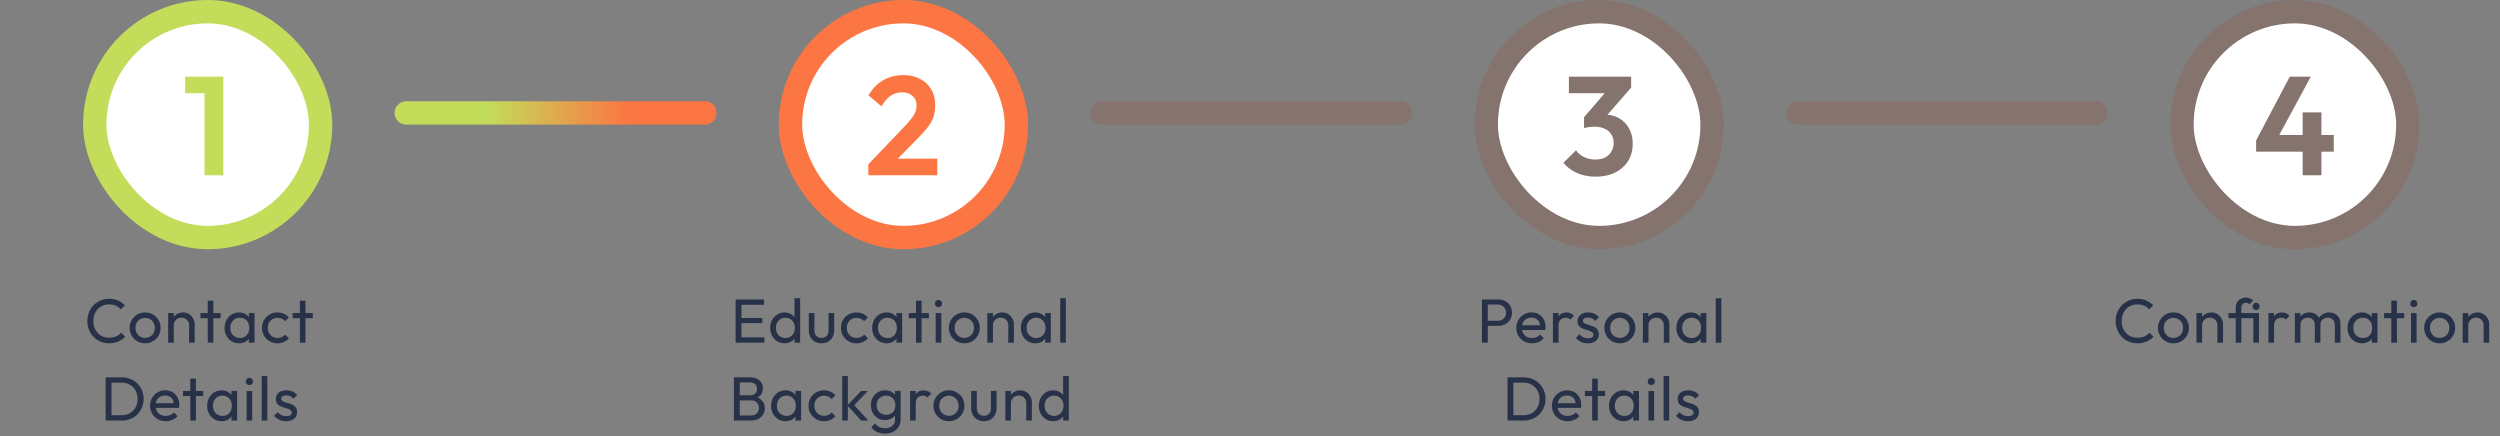 <svg width="321" height="56" fill="none" xmlns="http://www.w3.org/2000/svg"><rect width="100%" height="100%" fill="#808080" stroke="none"/><rect x="12.166" y="1.5" width="29" height="29" rx="14.5" fill="#fff"/><path d="M26.26 22.5V9.846h2.412V22.5H26.26Zm-2.484-10.53V9.846h4.716v2.124h-4.716Z" fill="#C3DC5A"/><rect x="12.166" y="1.5" width="29" height="29" rx="14.5" stroke="#C3DC5A" stroke-width="3"/><path stroke="url(#a)" stroke-width="3" stroke-linecap="round" d="M52.166 14.5H90.5"/><rect x="101.5" y="1.5" width="29" height="29" rx="14.5" fill="#fff"/><path d="m111.493 21.096 4.77-4.986c.336-.36.606-.678.81-.954.216-.288.372-.558.468-.81.096-.264.144-.528.144-.792 0-.528-.174-.942-.522-1.242-.336-.3-.774-.45-1.314-.45a2.6 2.6 0 0 0-1.476.432c-.42.288-.816.744-1.188 1.368l-1.674-1.422c.504-.852 1.128-1.494 1.872-1.926.756-.444 1.62-.666 2.592-.666.828 0 1.548.162 2.16.486a3.481 3.481 0 0 1 1.44 1.35c.336.576.504 1.248.504 2.016 0 .516-.066.984-.198 1.404-.12.42-.33.84-.63 1.26-.288.408-.69.87-1.206 1.386l-3.474 3.546h-3.078Zm0 1.404v-1.404l2.088-.72h6.768V22.5h-8.856Z" fill="#FC7643"/><rect x="101.5" y="1.5" width="29" height="29" rx="14.5" stroke="#FC7643" stroke-width="3"/><path stroke="#85736D" stroke-width="3" stroke-linecap="round" d="M141.5 14.5h38.333"/><rect x="190.833" y="1.5" width="29" height="29" rx="14.5" fill="#fff"/><path d="M204.867 22.68c-.852 0-1.632-.15-2.34-.45a4.807 4.807 0 0 1-1.782-1.332l1.62-1.602c.24.36.582.648 1.026.864.444.216.924.324 1.44.324.48 0 .894-.084 1.242-.252.348-.18.618-.426.81-.738a2.05 2.05 0 0 0 .306-1.116c0-.444-.102-.822-.306-1.134a1.859 1.859 0 0 0-.846-.72c-.372-.168-.816-.252-1.332-.252a4.73 4.73 0 0 0-.702.054c-.24.024-.444.066-.612.126l1.08-1.368c.3-.096.594-.174.882-.234.3-.072.576-.108.828-.108.648 0 1.23.156 1.746.468.528.3.942.732 1.242 1.296.312.552.468 1.206.468 1.962 0 .84-.198 1.578-.594 2.214-.396.624-.954 1.116-1.674 1.476-.708.348-1.542.522-2.502.522Zm-1.476-6.228v-1.404l3.24-3.762 2.808-.036-3.348 3.834-2.7 1.368Zm-1.944-4.482V9.846h7.992v1.404l-1.998.72h-5.994Z" fill="#85736D"/><rect x="190.833" y="1.5" width="29" height="29" rx="14.5" stroke="#85736D" stroke-width="3"/><path stroke="#85736D" stroke-width="3" stroke-linecap="round" d="M230.833 14.5h38.333"/><rect x="280.167" y="1.5" width="29" height="29" rx="14.5" fill="#fff"/><path d="m289.685 18.036 4.32-8.19h2.7l-4.428 8.19h-2.592Zm0 1.44v-1.44l.9-.702h9.072v2.142h-9.972Zm5.976 3.024v-8.064h2.412V22.5h-2.412Z" fill="#85736D"/><rect x="280.167" y="1.5" width="29" height="29" rx="14.5" stroke="#85736D" stroke-width="3"/><path d="M14.013 44.08c-.4 0-.77-.072-1.112-.216a2.828 2.828 0 0 1-.896-.616 2.81 2.81 0 0 1-.584-.912 2.965 2.965 0 0 1-.208-1.112c0-.4.07-.773.208-1.12a2.72 2.72 0 0 1 1.472-1.512c.341-.15.712-.224 1.112-.224.437 0 .821.075 1.152.224.33.15.624.352.88.608l-.52.52a1.848 1.848 0 0 0-.648-.464 2.099 2.099 0 0 0-.864-.168c-.293 0-.563.053-.808.16a1.831 1.831 0 0 0-.64.44 2.065 2.065 0 0 0-.424.68 2.465 2.465 0 0 0-.144.856c0 .31.048.595.144.856.101.261.243.488.424.68.181.192.395.341.64.448.245.101.515.152.808.152.347 0 .648-.056.904-.168.256-.117.472-.275.648-.472l.52.512a2.744 2.744 0 0 1-.904.624c-.341.15-.728.224-1.16.224Zm4.623 0c-.373 0-.71-.088-1.008-.264a1.98 1.98 0 0 1-.712-.712 1.99 1.99 0 0 1-.264-1.016c0-.368.088-.699.264-.992a1.98 1.98 0 0 1 .712-.712 1.948 1.948 0 0 1 1.008-.264c.368 0 .701.088 1 .264.304.17.544.405.72.704.176.299.264.632.264 1 0 .373-.088.712-.264 1.016a1.961 1.961 0 0 1-.72.712 1.933 1.933 0 0 1-1 .264Zm0-.696c.24 0 .453-.056.64-.168.187-.112.333-.264.44-.456.107-.197.16-.421.16-.672 0-.245-.056-.464-.168-.656a1.147 1.147 0 0 0-.44-.448 1.178 1.178 0 0 0-.632-.168 1.22 1.22 0 0 0-1.08.616c-.107.192-.16.41-.16.656 0 .25.053.475.16.672a1.204 1.204 0 0 0 1.08.624Zm5.643.616v-2.216a.98.98 0 0 0-.272-.712.938.938 0 0 0-.704-.28c-.192 0-.362.043-.512.128a.93.93 0 0 0-.352.352c-.085.15-.128.32-.128.512l-.296-.168c0-.288.064-.544.192-.768.128-.224.307-.4.536-.528.23-.133.488-.2.776-.2.288 0 .542.072.76.216.224.144.4.333.528.568.128.23.192.475.192.736V44h-.72Zm-2.688 0v-3.8h.72V44h-.72Zm5.08 0v-5.392h.72V44h-.72Zm-.936-3.144V40.2h2.592v.656h-2.592Zm4.956 3.224a1.79 1.79 0 0 1-.944-.256 1.916 1.916 0 0 1-.672-.712 2.1 2.1 0 0 1-.24-1.008c0-.373.08-.71.24-1.008.166-.299.387-.536.664-.712.283-.176.6-.264.952-.264.288 0 .544.061.768.184a1.435 1.435 0 0 1 .784 1.224v1.144a1.47 1.47 0 0 1-.232.728 1.416 1.416 0 0 1-.544.504 1.649 1.649 0 0 1-.776.176Zm.12-.68c.358 0 .646-.12.864-.36.219-.245.328-.557.328-.936 0-.261-.05-.488-.152-.68a1.047 1.047 0 0 0-.416-.456 1.178 1.178 0 0 0-.632-.168c-.24 0-.453.056-.64.168a1.208 1.208 0 0 0-.432.464 1.4 1.4 0 0 0-.152.664c0 .256.05.483.152.68a1.204 1.204 0 0 0 1.08.624Zm1.144.6v-1.024l.136-.928-.136-.92V40.2h.728V44h-.728Zm3.672.08a1.99 1.99 0 0 1-1.016-.264 1.981 1.981 0 0 1-.711-.712 2.024 2.024 0 0 1-.256-1.008c0-.373.085-.71.256-1.008.175-.299.413-.533.712-.704a1.99 1.99 0 0 1 1.015-.264c.294 0 .566.056.816.168.251.107.467.264.649.472l-.48.48a1.098 1.098 0 0 0-.433-.312 1.325 1.325 0 0 0-.552-.112 1.22 1.22 0 0 0-1.08.616c-.106.192-.16.413-.16.664 0 .25.054.472.16.664.107.192.254.344.44.456.187.112.4.168.64.168.203 0 .387-.035.552-.104.171-.075.318-.181.44-.32l.473.48c-.176.203-.392.36-.648.472-.251.112-.523.168-.817.168Zm2.876-.08v-5.392h.72V44h-.72Zm-.936-3.144V40.2h2.592v.656h-2.592ZM14.06 54v-.688h1.544c.41 0 .77-.088 1.08-.264.31-.181.55-.43.72-.744.176-.315.264-.677.264-1.088 0-.405-.088-.765-.264-1.08a1.894 1.894 0 0 0-.728-.736 2.13 2.13 0 0 0-1.072-.264H14.07v-.688h1.552c.405 0 .779.07 1.12.208.347.139.646.333.896.584a2.773 2.773 0 0 1 .808 1.984 2.81 2.81 0 0 1-.8 1.984c-.25.25-.55.445-.896.584a2.926 2.926 0 0 1-1.112.208h-1.576Zm-.496 0v-5.552h.752V54h-.752Zm7.714.08c-.379 0-.72-.085-1.024-.256a1.961 1.961 0 0 1-.72-.712 1.963 1.963 0 0 1-.264-1.016c0-.373.085-.71.256-1.008.176-.299.41-.533.704-.704a1.933 1.933 0 0 1 1-.264c.352 0 .661.08.928.24.272.16.483.381.632.664.155.283.232.603.232.96a2 2 0 0 1-.04.384h-3.208v-.6h2.824l-.264.232c0-.256-.045-.472-.136-.648a.968.968 0 0 0-.384-.416 1.127 1.127 0 0 0-.6-.152c-.245 0-.461.053-.648.16-.187.107-.33.256-.432.448a1.438 1.438 0 0 0-.152.68c0 .267.053.501.16.704.107.197.259.352.456.464.197.107.424.16.68.16.213 0 .408-.037.584-.112a1.21 1.21 0 0 0 .464-.336l.464.472a1.764 1.764 0 0 1-.672.488 2.11 2.11 0 0 1-.84.168Zm3.156-.08v-5.392h.72V54h-.72Zm-.936-3.144V50.2h2.592v.656h-2.592Zm4.956 3.224c-.347 0-.661-.085-.944-.256a1.917 1.917 0 0 1-.672-.712 2.1 2.1 0 0 1-.24-1.008c0-.373.08-.71.24-1.008a1.94 1.94 0 0 1 .664-.712c.283-.176.6-.264.952-.264.288 0 .544.061.768.184a1.435 1.435 0 0 1 .784 1.224v1.144a1.47 1.47 0 0 1-.232.728 1.416 1.416 0 0 1-.544.504 1.649 1.649 0 0 1-.776.176Zm.12-.68c.357 0 .645-.12.864-.36.219-.245.328-.557.328-.936 0-.261-.05-.488-.152-.68a1.046 1.046 0 0 0-.416-.456 1.178 1.178 0 0 0-.632-.168c-.24 0-.453.056-.64.168a1.21 1.21 0 0 0-.432.464 1.402 1.402 0 0 0-.152.664c0 .256.05.483.152.68.107.192.253.344.44.456.187.112.4.168.64.168Zm1.144.6v-1.024l.136-.928-.136-.92V50.2h.728V54h-.728Zm1.944 0v-3.8h.72V54h-.72Zm.36-4.56a.444.444 0 0 1-.328-.128.472.472 0 0 1-.128-.336c0-.128.043-.235.128-.32a.43.43 0 0 1 .328-.136.43.43 0 0 1 .328.136.434.434 0 0 1 .128.32.472.472 0 0 1-.128.336.444.444 0 0 1-.328.128ZM33.604 54v-5.712h.72V54h-.72Zm3.142.08c-.214 0-.416-.027-.608-.08a2.202 2.202 0 0 1-.52-.24 1.872 1.872 0 0 1-.416-.376l.464-.464c.139.17.299.299.48.384.181.08.384.12.608.12.224 0 .397-.037.52-.112a.373.373 0 0 0 .184-.328.374.374 0 0 0-.152-.32 1.082 1.082 0 0 0-.376-.192 7.929 7.929 0 0 0-.496-.152 3.018 3.018 0 0 1-.488-.2 1.087 1.087 0 0 1-.384-.328c-.096-.139-.144-.323-.144-.552 0-.23.056-.427.168-.592a1.08 1.08 0 0 1 .464-.392c.203-.09.445-.136.728-.136.299 0 .563.053.792.16.234.101.426.256.576.464l-.464.464a1.066 1.066 0 0 0-.4-.32 1.2 1.2 0 0 0-.528-.112c-.208 0-.368.037-.48.112a.333.333 0 0 0-.16.296c0 .128.048.227.144.296a1.3 1.3 0 0 0 .376.176l.496.152c.17.048.333.115.488.2.154.085.28.2.376.344.101.144.152.333.152.568 0 .357-.128.64-.384.848-.25.208-.59.312-1.016.312ZM94.45 44v-5.552h.752V44h-.752Zm.512 0v-.688h3.184V44h-3.184Zm0-2.512v-.656h2.92v.656h-2.92Zm0-2.352v-.688h3.144v.688h-3.144Zm5.777 4.944c-.352 0-.667-.085-.944-.256a1.938 1.938 0 0 1-.664-.712 2.1 2.1 0 0 1-.24-1.008c0-.373.08-.71.24-1.008.165-.299.386-.536.664-.712.277-.176.592-.264.944-.264.282 0 .538.061.768.184.229.117.413.283.552.496.144.208.224.45.24.728v1.144a1.476 1.476 0 0 1-.232.728 1.484 1.484 0 0 1-.552.504c-.23.117-.488.176-.776.176Zm.12-.68c.24 0 .448-.056.624-.168.181-.112.322-.264.424-.456.101-.197.152-.421.152-.672 0-.261-.054-.488-.16-.68a1.172 1.172 0 0 0-.424-.456 1.137 1.137 0 0 0-.624-.168c-.24 0-.451.056-.632.168a1.204 1.204 0 0 0-.432.464 1.4 1.4 0 0 0-.152.664c0 .256.05.483.152.68.106.192.25.344.432.456.186.112.4.168.64.168Zm1.88.6h-.728v-1.024l.136-.928-.136-.92v-2.84h.728V44Zm2.736.08c-.309 0-.589-.07-.84-.208a1.54 1.54 0 0 1-.576-.592 1.768 1.768 0 0 1-.208-.872V40.2h.72v2.176c0 .208.035.39.104.544a.8.8 0 0 0 .32.344.96.96 0 0 0 .488.12c.283 0 .504-.088.664-.264.16-.181.24-.43.24-.744V40.2h.72v2.208c0 .33-.069.621-.208.872a1.54 1.54 0 0 1-.576.592c-.24.139-.523.208-.848.208Zm4.493 0c-.373 0-.712-.088-1.016-.264a1.978 1.978 0 0 1-.712-.712 2.02 2.02 0 0 1-.256-1.008c0-.373.085-.71.256-1.008.176-.299.413-.533.712-.704a1.992 1.992 0 0 1 1.016-.264c.293 0 .565.056.816.168.251.107.467.264.648.472l-.48.48a1.094 1.094 0 0 0-.432-.312 1.323 1.323 0 0 0-.552-.112 1.22 1.22 0 0 0-1.08.616 1.34 1.34 0 0 0-.16.664c0 .25.053.472.16.664.107.192.253.344.44.456.187.112.4.168.64.168.203 0 .387-.035.552-.104.171-.075.317-.181.44-.32l.472.48c-.176.203-.392.36-.648.472a1.98 1.98 0 0 1-.816.168Zm3.876 0a1.79 1.79 0 0 1-.944-.256 1.91 1.91 0 0 1-.672-.712 2.1 2.1 0 0 1-.24-1.008c0-.373.08-.71.24-1.008.165-.299.387-.536.664-.712.283-.176.6-.264.952-.264.288 0 .544.061.768.184a1.433 1.433 0 0 1 .784 1.224v1.144a1.466 1.466 0 0 1-.232.728 1.416 1.416 0 0 1-.544.504 1.65 1.65 0 0 1-.776.176Zm.12-.68c.357 0 .645-.12.864-.36.219-.245.328-.557.328-.936 0-.261-.051-.488-.152-.68a1.048 1.048 0 0 0-.416-.456 1.177 1.177 0 0 0-.632-.168c-.24 0-.453.056-.64.168a1.214 1.214 0 0 0-.432.464 1.405 1.405 0 0 0-.152.664c0 .256.051.483.152.68.107.192.253.344.44.456.187.112.4.168.64.168Zm1.144.6v-1.024l.136-.928-.136-.92V40.2h.728V44h-.728Zm2.505 0v-5.392h.72V44h-.72Zm-.936-3.144V40.2h2.592v.656h-2.592ZM120.142 44v-3.8h.72V44h-.72Zm.36-4.56a.444.444 0 0 1-.328-.128.473.473 0 0 1-.128-.336c0-.128.043-.235.128-.32a.43.43 0 0 1 .328-.136.43.43 0 0 1 .328.136.435.435 0 0 1 .128.32.473.473 0 0 1-.128.336.444.444 0 0 1-.328.128Zm3.317 4.64a1.95 1.95 0 0 1-1.72-.976 1.99 1.99 0 0 1-.264-1.016c0-.368.088-.699.264-.992a1.95 1.95 0 0 1 1.72-.976c.368 0 .701.088 1 .264.304.17.544.405.72.704.176.299.264.632.264 1 0 .373-.088.712-.264 1.016a1.961 1.961 0 0 1-.72.712 1.934 1.934 0 0 1-1 .264Zm0-.696c.24 0 .453-.056.64-.168.187-.112.333-.264.44-.456.107-.197.16-.421.16-.672 0-.245-.056-.464-.168-.656a1.147 1.147 0 0 0-.44-.448 1.177 1.177 0 0 0-.632-.168 1.22 1.22 0 0 0-1.08.616c-.107.192-.16.41-.16.656 0 .25.053.475.16.672.107.192.253.344.44.456.187.112.4.168.64.168Zm5.643.616v-2.216a.977.977 0 0 0-.272-.712.937.937 0 0 0-.704-.28c-.192 0-.362.043-.512.128a.937.937 0 0 0-.352.352c-.085.15-.128.32-.128.512l-.296-.168c0-.288.064-.544.192-.768.128-.224.307-.4.536-.528.23-.133.488-.2.776-.2.288 0 .542.072.76.216.224.144.4.333.528.568.128.23.192.475.192.736V44h-.72Zm-2.688 0v-3.8h.72V44h-.72Zm6.159.08a1.79 1.79 0 0 1-.944-.256 1.91 1.91 0 0 1-.672-.712 2.1 2.1 0 0 1-.24-1.008c0-.373.08-.71.24-1.008.165-.299.387-.536.664-.712.283-.176.6-.264.952-.264.288 0 .544.061.768.184a1.433 1.433 0 0 1 .784 1.224v1.144a1.466 1.466 0 0 1-.232.728 1.416 1.416 0 0 1-.544.504 1.65 1.65 0 0 1-.776.176Zm.12-.68c.357 0 .645-.12.864-.36.219-.245.328-.557.328-.936 0-.261-.051-.488-.152-.68a1.048 1.048 0 0 0-.416-.456 1.177 1.177 0 0 0-.632-.168c-.24 0-.453.056-.64.168a1.214 1.214 0 0 0-.432.464 1.405 1.405 0 0 0-.152.664c0 .256.051.483.152.68.107.192.253.344.44.456.187.112.4.168.64.168Zm1.144.6v-1.024l.136-.928-.136-.92V40.2h.728V44h-.728Zm1.936 0v-5.712h.72V44h-.72ZM94.739 54v-.656h1.68c.32 0 .571-.093.752-.28a.967.967 0 0 0 .272-.688.988.988 0 0 0-.12-.488.86.86 0 0 0-.352-.352 1.046 1.046 0 0 0-.528-.128H94.74v-.656h1.592c.267 0 .478-.07.632-.208.16-.144.24-.35.24-.616 0-.267-.082-.47-.248-.608-.165-.144-.384-.216-.656-.216h-1.56v-.656h1.576c.363 0 .664.067.904.2a1.343 1.343 0 0 1 .744 1.216c0 .299-.082.56-.248.784-.16.224-.397.4-.712.528l.064-.24c.358.128.635.323.832.584.203.256.304.56.304.912 0 .293-.072.557-.216.792a1.576 1.576 0 0 1-.624.568c-.266.139-.594.208-.984.208h-1.64Zm-.504 0v-5.552h.752V54h-.752Zm6.633.08a1.79 1.79 0 0 1-.944-.256 1.916 1.916 0 0 1-.672-.712 2.1 2.1 0 0 1-.24-1.008c0-.373.08-.71.24-1.008.165-.299.386-.536.664-.712.282-.176.6-.264.952-.264.288 0 .544.061.768.184a1.442 1.442 0 0 1 .784 1.224v1.144a1.476 1.476 0 0 1-.776 1.232 1.65 1.65 0 0 1-.776.176Zm.12-.68c.357 0 .645-.12.864-.36.218-.245.328-.557.328-.936 0-.261-.051-.488-.152-.68a1.048 1.048 0 0 0-.416-.456 1.18 1.18 0 0 0-.632-.168c-.24 0-.454.056-.64.168a1.202 1.202 0 0 0-.432.464 1.402 1.402 0 0 0-.152.664c0 .256.05.483.152.68a1.2 1.2 0 0 0 1.08.624Zm1.144.6v-1.024l.136-.928-.136-.92V50.2h.728V54h-.728Zm3.672.08c-.373 0-.712-.088-1.016-.264a1.978 1.978 0 0 1-.712-.712 2.02 2.02 0 0 1-.256-1.008c0-.373.085-.71.256-1.008.176-.299.413-.533.712-.704a1.992 1.992 0 0 1 1.016-.264c.293 0 .565.056.816.168.251.107.467.264.648.472l-.48.48a1.094 1.094 0 0 0-.432-.312 1.323 1.323 0 0 0-.552-.112 1.22 1.22 0 0 0-1.08.616 1.34 1.34 0 0 0-.16.664c0 .25.053.472.16.664.107.192.253.344.44.456.187.112.4.168.64.168.203 0 .387-.035.552-.104.171-.075.317-.181.44-.32l.472.48c-.176.203-.392.36-.648.472a1.98 1.98 0 0 1-.816.168Zm4.77-.08-1.776-1.944 1.76-1.856h.872l-1.96 2.048.032-.416 2 2.168h-.928Zm-2.432 0v-5.712h.72V54h-.72Zm5.502 1.672a2.4 2.4 0 0 1-1.04-.216 1.817 1.817 0 0 1-.72-.608l.464-.472c.154.197.338.347.552.448.213.107.466.16.76.16.389 0 .696-.104.92-.312.229-.203.344-.477.344-.824v-.944l.128-.856-.128-.848v-1h.72v3.648c0 .363-.086.68-.256.952-.166.272-.4.485-.704.64a2.233 2.233 0 0 1-1.04.232Zm0-1.736c-.347 0-.659-.083-.936-.248a1.806 1.806 0 0 1-.648-.68 2.02 2.02 0 0 1-.24-.984c0-.363.08-.685.24-.968.16-.288.376-.515.648-.68.277-.17.589-.256.936-.256.298 0 .562.059.792.176.229.117.41.283.544.496.138.208.213.453.224.736v1.008a1.489 1.489 0 0 1-.232.736c-.134.208-.315.37-.544.488a1.7 1.7 0 0 1-.784.176Zm.144-.68c.234 0 .44-.05.616-.152a1.03 1.03 0 0 0 .416-.424c.096-.187.144-.403.144-.648s-.051-.459-.152-.64a1.03 1.03 0 0 0-.408-.432 1.18 1.18 0 0 0-.624-.16c-.24 0-.451.053-.632.16a1.111 1.111 0 0 0-.432.432 1.267 1.267 0 0 0-.152.632c0 .24.05.453.152.64.106.187.25.333.432.44.186.101.4.152.64.152Zm3.072.744v-3.8h.72V54h-.72Zm.72-2.168-.272-.12c0-.485.112-.872.336-1.16.224-.288.547-.432.968-.432.192 0 .366.035.52.104.155.064.299.173.432.328l-.472.488a.72.72 0 0 0-.264-.184.925.925 0 0 0-.336-.056.89.89 0 0 0-.656.256c-.17.17-.256.43-.256.776Zm4.262 2.248a1.95 1.95 0 0 1-1.72-.976 1.99 1.99 0 0 1-.264-1.016c0-.368.088-.699.264-.992a1.95 1.95 0 0 1 1.72-.976c.368 0 .702.088 1 .264.304.17.544.405.72.704.176.299.264.632.264 1 0 .373-.088.712-.264 1.016a1.961 1.961 0 0 1-.72.712 1.931 1.931 0 0 1-1 .264Zm0-.696a1.197 1.197 0 0 0 1.08-.624c.107-.197.16-.421.16-.672 0-.245-.056-.464-.168-.656a1.14 1.14 0 0 0-.44-.448 1.177 1.177 0 0 0-.632-.168 1.22 1.22 0 0 0-1.08.616c-.106.192-.16.41-.16.656 0 .25.054.475.16.672.107.192.254.344.44.456.187.112.4.168.64.168Zm4.484.696c-.31 0-.59-.07-.84-.208a1.526 1.526 0 0 1-.576-.592 1.768 1.768 0 0 1-.208-.872V50.2h.72v2.176c0 .208.034.39.104.544.074.15.181.264.32.344.138.08.301.12.488.12.282 0 .504-.088.664-.264.16-.181.24-.43.24-.744V50.2h.72v2.208c0 .33-.07.621-.208.872a1.54 1.54 0 0 1-.576.592c-.24.139-.523.208-.848.208Zm5.445-.08v-2.216a.981.981 0 0 0-.272-.712.939.939 0 0 0-.704-.28c-.192 0-.363.043-.512.128a.923.923 0 0 0-.352.352c-.086.15-.128.32-.128.512l-.296-.168c0-.288.064-.544.192-.768.128-.224.306-.4.536-.528.229-.133.488-.2.776-.2.288 0 .541.072.76.216.224.144.4.333.528.568.128.23.192.475.192.736V54h-.72Zm-2.688 0v-3.8h.72V54h-.72Zm6.15.08c-.352 0-.666-.085-.944-.256a1.947 1.947 0 0 1-.664-.712 2.1 2.1 0 0 1-.24-1.008c0-.373.08-.71.24-1.008.166-.299.387-.536.664-.712.278-.176.592-.264.944-.264a1.6 1.6 0 0 1 .768.184c.23.117.414.283.552.496.144.208.224.45.24.728v1.144a1.466 1.466 0 0 1-.784 1.232 1.678 1.678 0 0 1-.776.176Zm.12-.68a1.157 1.157 0 0 0 1.048-.624c.102-.197.152-.421.152-.672 0-.261-.053-.488-.16-.68a1.157 1.157 0 0 0-1.048-.624c-.24 0-.45.056-.632.168a1.214 1.214 0 0 0-.432.464 1.405 1.405 0 0 0-.152.664c0 .256.051.483.152.68.107.192.251.344.432.456.187.112.4.168.64.168Zm1.88.6h-.728v-1.024l.136-.928-.136-.92v-2.84h.728V54ZM190.784 41.84v-.656h1.512c.208 0 .392-.043.552-.128a.931.931 0 0 0 .384-.36c.096-.155.144-.339.144-.552 0-.213-.048-.397-.144-.552a.931.931 0 0 0-.384-.36 1.156 1.156 0 0 0-.552-.128h-1.512v-.656h1.56c.341 0 .645.07.912.208.272.139.485.336.64.592.16.25.24.55.24.896 0 .341-.08.64-.24.896-.155.25-.368.448-.64.592a1.95 1.95 0 0 1-.912.208h-1.56ZM190.28 44v-5.552h.752V44h-.752Zm6.425.08c-.379 0-.72-.085-1.024-.256a1.961 1.961 0 0 1-.72-.712 1.963 1.963 0 0 1-.264-1.016c0-.373.085-.71.256-1.008a1.94 1.94 0 0 1 1.704-.968c.352 0 .661.08.928.24.272.16.483.381.632.664.155.283.232.603.232.96a1.923 1.923 0 0 1-.04.384h-3.208v-.6h2.824l-.264.232c0-.256-.045-.472-.136-.648a.973.973 0 0 0-.384-.416 1.125 1.125 0 0 0-.6-.152c-.245 0-.461.053-.648.16a1.089 1.089 0 0 0-.432.448 1.442 1.442 0 0 0-.152.68c0 .267.053.501.16.704.107.197.259.352.456.464.197.107.424.16.68.16.213 0 .408-.037.584-.112.181-.075.336-.187.464-.336l.464.472a1.76 1.76 0 0 1-.672.488 2.107 2.107 0 0 1-.84.168Zm2.689-.08v-3.8h.72V44h-.72Zm.72-2.168-.272-.12c0-.485.112-.872.336-1.16.224-.288.547-.432.968-.432.192 0 .365.035.52.104.155.064.299.173.432.328l-.472.488a.72.72 0 0 0-.264-.184.925.925 0 0 0-.336-.056.888.888 0 0 0-.656.256c-.171.17-.256.43-.256.776Zm3.773 2.248c-.213 0-.416-.027-.608-.08a2.196 2.196 0 0 1-.52-.24 1.865 1.865 0 0 1-.416-.376l.464-.464c.139.17.299.299.48.384.181.08.384.12.608.12.224 0 .397-.037.52-.112a.372.372 0 0 0 .184-.328.374.374 0 0 0-.152-.32 1.08 1.08 0 0 0-.376-.192 7.991 7.991 0 0 0-.496-.152 3.018 3.018 0 0 1-.488-.2 1.082 1.082 0 0 1-.384-.328c-.096-.139-.144-.323-.144-.552 0-.23.056-.427.168-.592.112-.17.267-.301.464-.392.203-.09.445-.136.728-.136.299 0 .563.053.792.16.235.101.427.256.576.464l-.464.464a1.068 1.068 0 0 0-.4-.32 1.201 1.201 0 0 0-.528-.112c-.208 0-.368.037-.48.112a.332.332 0 0 0-.16.296c0 .128.048.227.144.296.096.07.221.128.376.176l.496.152c.171.048.333.115.488.2.155.085.28.2.376.344.101.144.152.333.152.568 0 .357-.128.64-.384.848-.251.208-.589.312-1.016.312Zm4.102 0a1.95 1.95 0 0 1-1.72-.976 1.99 1.99 0 0 1-.264-1.016c0-.368.088-.699.264-.992a1.95 1.95 0 0 1 1.72-.976c.368 0 .701.088 1 .264.304.17.544.405.72.704.176.299.264.632.264 1 0 .373-.088.712-.264 1.016a1.961 1.961 0 0 1-.72.712 1.934 1.934 0 0 1-1 .264Zm0-.696c.24 0 .453-.056.64-.168.187-.112.333-.264.44-.456.107-.197.16-.421.16-.672 0-.245-.056-.464-.168-.656a1.147 1.147 0 0 0-.44-.448 1.177 1.177 0 0 0-.632-.168 1.22 1.22 0 0 0-1.08.616c-.107.192-.16.41-.16.656 0 .25.053.475.16.672.107.192.253.344.44.456.187.112.4.168.64.168Zm5.643.616v-2.216a.977.977 0 0 0-.272-.712.937.937 0 0 0-.704-.28c-.192 0-.362.043-.512.128a.937.937 0 0 0-.352.352c-.085.15-.128.32-.128.512l-.296-.168c0-.288.064-.544.192-.768.128-.224.307-.4.536-.528.23-.133.488-.2.776-.2.288 0 .542.072.76.216.224.144.4.333.528.568.128.23.192.475.192.736V44h-.72Zm-2.688 0v-3.8h.72V44h-.72Zm6.159.08a1.79 1.79 0 0 1-.944-.256 1.91 1.91 0 0 1-.672-.712 2.1 2.1 0 0 1-.24-1.008c0-.373.08-.71.24-1.008.165-.299.387-.536.664-.712.283-.176.6-.264.952-.264.288 0 .544.061.768.184a1.433 1.433 0 0 1 .784 1.224v1.144a1.466 1.466 0 0 1-.232.728 1.416 1.416 0 0 1-.544.504 1.65 1.65 0 0 1-.776.176Zm.12-.68c.357 0 .645-.12.864-.36.219-.245.328-.557.328-.936 0-.261-.051-.488-.152-.68a1.048 1.048 0 0 0-.416-.456 1.177 1.177 0 0 0-.632-.168c-.24 0-.453.056-.64.168a1.214 1.214 0 0 0-.432.464 1.405 1.405 0 0 0-.152.664c0 .256.051.483.152.68.107.192.253.344.44.456.187.112.4.168.64.168Zm1.144.6v-1.024l.136-.928-.136-.92V40.2h.728V44h-.728Zm1.936 0v-5.712h.72V44h-.72Zm-26.242 10v-.688h1.544c.411 0 .771-.088 1.08-.264.309-.181.549-.43.72-.744.176-.315.264-.677.264-1.088 0-.405-.088-.765-.264-1.08a1.896 1.896 0 0 0-.728-.736 2.13 2.13 0 0 0-1.072-.264h-1.536v-.688h1.552c.405 0 .779.07 1.12.208.347.139.645.333.896.584a2.773 2.773 0 0 1 .808 1.984 2.81 2.81 0 0 1-.8 1.984c-.251.25-.549.445-.896.584a2.925 2.925 0 0 1-1.112.208h-1.576Zm-.496 0v-5.552h.752V54h-.752Zm7.714.08c-.379 0-.72-.085-1.024-.256a1.961 1.961 0 0 1-.72-.712 1.963 1.963 0 0 1-.264-1.016c0-.373.085-.71.256-1.008a1.94 1.94 0 0 1 1.704-.968c.352 0 .661.08.928.24.272.16.483.381.632.664.155.283.232.603.232.96a1.923 1.923 0 0 1-.04.384h-3.208v-.6h2.824l-.264.232c0-.256-.045-.472-.136-.648a.973.973 0 0 0-.384-.416 1.125 1.125 0 0 0-.6-.152c-.245 0-.461.053-.648.16a1.089 1.089 0 0 0-.432.448 1.442 1.442 0 0 0-.152.68c0 .267.053.501.16.704.107.197.259.352.456.464.197.107.424.16.68.16.213 0 .408-.037.584-.112.181-.075.336-.187.464-.336l.464.472a1.76 1.76 0 0 1-.672.488 2.107 2.107 0 0 1-.84.168Zm3.156-.08v-5.392h.72V54h-.72Zm-.936-3.144V50.2h2.592v.656h-2.592Zm4.956 3.224a1.79 1.79 0 0 1-.944-.256 1.91 1.91 0 0 1-.672-.712 2.1 2.1 0 0 1-.24-1.008c0-.373.08-.71.24-1.008.165-.299.387-.536.664-.712.283-.176.6-.264.952-.264.288 0 .544.061.768.184a1.433 1.433 0 0 1 .784 1.224v1.144a1.466 1.466 0 0 1-.232.728 1.416 1.416 0 0 1-.544.504 1.65 1.65 0 0 1-.776.176Zm.12-.68c.357 0 .645-.12.864-.36.219-.245.328-.557.328-.936 0-.261-.051-.488-.152-.68a1.048 1.048 0 0 0-.416-.456 1.177 1.177 0 0 0-.632-.168c-.24 0-.453.056-.64.168a1.214 1.214 0 0 0-.432.464 1.405 1.405 0 0 0-.152.664c0 .256.051.483.152.68.107.192.253.344.44.456.187.112.4.168.64.168Zm1.144.6v-1.024l.136-.928-.136-.92V50.2h.728V54h-.728Zm1.944 0v-3.8h.72V54h-.72Zm.36-4.56a.446.446 0 0 1-.328-.128.473.473 0 0 1-.128-.336c0-.128.043-.235.128-.32a.432.432 0 0 1 .328-.136c.134 0 .243.045.328.136a.432.432 0 0 1 .128.32.469.469 0 0 1-.128.336.443.443 0 0 1-.328.128Zm1.581 4.56v-5.712h.72V54h-.72Zm3.142.08a2.26 2.26 0 0 1-.608-.08 2.196 2.196 0 0 1-.52-.24 1.865 1.865 0 0 1-.416-.376l.464-.464c.138.17.298.299.48.384.181.08.384.12.608.12.224 0 .397-.037.52-.112a.374.374 0 0 0 .184-.328.374.374 0 0 0-.152-.32 1.088 1.088 0 0 0-.376-.192 7.991 7.991 0 0 0-.496-.152 2.982 2.982 0 0 1-.488-.2 1.082 1.082 0 0 1-.384-.328c-.096-.139-.144-.323-.144-.552 0-.23.056-.427.168-.592.112-.17.266-.301.464-.392a1.77 1.77 0 0 1 .728-.136c.298 0 .562.053.792.16.234.101.426.256.576.464l-.464.464a1.068 1.068 0 0 0-.4-.32 1.201 1.201 0 0 0-.528-.112c-.208 0-.368.037-.48.112a.332.332 0 0 0-.16.296c0 .128.048.227.144.296.096.07.221.128.376.176l.496.152c.17.048.333.115.488.2.154.085.28.2.376.344.101.144.152.333.152.568 0 .357-.128.64-.384.848-.251.208-.59.312-1.016.312ZM274.449 44.08c-.4 0-.771-.072-1.112-.216a2.821 2.821 0 0 1-.896-.616 2.795 2.795 0 0 1-.584-.912 2.96 2.96 0 0 1-.208-1.112c0-.4.069-.773.208-1.12a2.746 2.746 0 0 1 1.472-1.512c.341-.15.712-.224 1.112-.224.437 0 .821.075 1.152.224.33.15.624.352.88.608l-.52.52a1.848 1.848 0 0 0-.648-.464 2.1 2.1 0 0 0-.864-.168 2 2 0 0 0-.808.16 1.823 1.823 0 0 0-.64.44 2.05 2.05 0 0 0-.424.68 2.465 2.465 0 0 0-.144.856c0 .31.048.595.144.856.101.261.242.488.424.68.181.192.394.341.64.448.245.101.514.152.808.152.346 0 .648-.056.904-.168.256-.117.472-.275.648-.472l.52.512a2.75 2.75 0 0 1-.904.624 2.87 2.87 0 0 1-1.16.224Zm4.623 0c-.374 0-.71-.088-1.008-.264a1.978 1.978 0 0 1-.712-.712 1.99 1.99 0 0 1-.264-1.016c0-.368.088-.699.264-.992.176-.299.413-.536.712-.712a1.944 1.944 0 0 1 1.008-.264c.368 0 .701.088 1 .264.304.17.544.405.72.704.176.299.264.632.264 1 0 .373-.088.712-.264 1.016a1.961 1.961 0 0 1-.72.712 1.934 1.934 0 0 1-1 .264Zm0-.696c.24 0 .453-.056.64-.168.186-.112.333-.264.44-.456.106-.197.16-.421.16-.672 0-.245-.056-.464-.168-.656a1.153 1.153 0 0 0-.44-.448 1.18 1.18 0 0 0-.632-.168 1.218 1.218 0 0 0-1.08.616c-.107.192-.16.41-.16.656 0 .25.053.475.16.672a1.197 1.197 0 0 0 1.08.624Zm5.643.616v-2.216a.981.981 0 0 0-.272-.712.937.937 0 0 0-.704-.28c-.192 0-.363.043-.512.128a.93.93 0 0 0-.352.352c-.085.15-.128.32-.128.512l-.296-.168c0-.288.064-.544.192-.768.128-.224.307-.4.536-.528.229-.133.488-.2.776-.2.288 0 .541.072.76.216.224.144.4.333.528.568.128.23.192.475.192.736V44h-.72Zm-2.688 0v-3.8h.72V44h-.72Zm5.04 0v-4.488c0-.25.053-.472.16-.664.112-.197.267-.352.464-.464.197-.117.424-.176.68-.176.197 0 .371.035.52.104.149.064.288.155.416.272l-.472.472a.692.692 0 0 0-.216-.128.623.623 0 0 0-.248-.048c-.187 0-.331.059-.432.176-.101.112-.152.264-.152.456V44h-.72Zm-.936-3.144V40.2h3.608v.656h-3.608ZM289.323 44v-3.8h.728V44h-.728Zm.36-4.2a.434.434 0 0 1-.32-.128.473.473 0 0 1-.128-.336c0-.128.043-.235.128-.32a.42.42 0 0 1 .32-.136c.139 0 .248.045.328.136a.435.435 0 0 1 .128.32.473.473 0 0 1-.128.336.427.427 0 0 1-.328.128Zm1.586 4.2v-3.8h.72V44h-.72Zm.72-2.168-.272-.12c0-.485.112-.872.336-1.16.224-.288.547-.432.968-.432.192 0 .365.035.52.104.155.064.299.173.432.328l-.472.488a.72.72 0 0 0-.264-.184.925.925 0 0 0-.336-.056.888.888 0 0 0-.656.256c-.171.17-.256.43-.256.776ZM294.655 44v-3.8h.72V44h-.72Zm2.568 0v-2.296c0-.283-.088-.504-.264-.664a.891.891 0 0 0-.648-.248.98.98 0 0 0-.472.112.91.91 0 0 0-.336.312.874.874 0 0 0-.128.48l-.296-.144c0-.288.062-.539.184-.752.128-.213.302-.379.52-.496.219-.123.464-.184.736-.184.267 0 .507.059.72.176.219.117.39.283.512.496.128.213.192.467.192.76V44h-.72Zm2.568 0v-2.296c0-.283-.088-.504-.264-.664a.882.882 0 0 0-.64-.248c-.176 0-.336.037-.48.112a.91.91 0 0 0-.336.312.874.874 0 0 0-.128.48l-.408-.144a1.48 1.48 0 0 1 .232-.752c.144-.213.328-.379.552-.496.224-.123.47-.184.736-.184.278 0 .526.059.744.176.219.117.392.283.52.496.134.213.2.47.2.768V44h-.728Zm3.484.08c-.346 0-.661-.085-.944-.256a1.927 1.927 0 0 1-.672-.712 2.1 2.1 0 0 1-.24-1.008c0-.373.08-.71.24-1.008.166-.299.387-.536.664-.712.283-.176.6-.264.952-.264.288 0 .544.061.768.184a1.433 1.433 0 0 1 .784 1.224v1.144a1.466 1.466 0 0 1-.232.728 1.41 1.41 0 0 1-.544.504 1.647 1.647 0 0 1-.776.176Zm.12-.68c.358 0 .646-.12.864-.36.219-.245.328-.557.328-.936 0-.261-.05-.488-.152-.68a1.043 1.043 0 0 0-.416-.456 1.177 1.177 0 0 0-.632-.168c-.24 0-.453.056-.64.168a1.214 1.214 0 0 0-.432.464 1.405 1.405 0 0 0-.152.664c0 .256.051.483.152.68.107.192.254.344.44.456.187.112.4.168.64.168Zm1.144.6v-1.024l.136-.928-.136-.92V40.2h.728V44h-.728Zm2.505 0v-5.392h.72V44h-.72Zm-.936-3.144V40.2h2.592v.656h-2.592ZM309.573 44v-3.8h.72V44h-.72Zm.36-4.56a.444.444 0 0 1-.328-.128.473.473 0 0 1-.128-.336c0-.128.043-.235.128-.32a.43.43 0 0 1 .328-.136.43.43 0 0 1 .328.136.435.435 0 0 1 .128.32.473.473 0 0 1-.128.336.444.444 0 0 1-.328.128Zm3.317 4.64a1.95 1.95 0 0 1-1.72-.976 1.99 1.99 0 0 1-.264-1.016c0-.368.088-.699.264-.992a1.95 1.95 0 0 1 1.72-.976c.368 0 .702.088 1 .264.304.17.544.405.72.704.176.299.264.632.264 1 0 .373-.088.712-.264 1.016a1.961 1.961 0 0 1-.72.712 1.931 1.931 0 0 1-1 .264Zm0-.696a1.197 1.197 0 0 0 1.08-.624c.107-.197.16-.421.16-.672 0-.245-.056-.464-.168-.656a1.14 1.14 0 0 0-.44-.448 1.177 1.177 0 0 0-.632-.168 1.22 1.22 0 0 0-1.08.616c-.106.192-.16.41-.16.656 0 .25.054.475.16.672.107.192.254.344.44.456.187.112.4.168.64.168Zm5.643.616v-2.216a.977.977 0 0 0-.272-.712.937.937 0 0 0-.704-.28c-.192 0-.362.043-.512.128a.937.937 0 0 0-.352.352c-.085.15-.128.32-.128.512l-.296-.168c0-.288.064-.544.192-.768.128-.224.307-.4.536-.528.23-.133.488-.2.776-.2.288 0 .542.072.76.216.224.144.4.333.528.568.128.23.192.475.192.736V44h-.72Zm-2.688 0v-3.8h.72V44h-.72Z" fill="#273248"/><defs><linearGradient id="a" x1="50.666" y1="14.511" x2="92" y2="14.471" gradientUnits="userSpaceOnUse"><stop offset=".29" stop-color="#C3DC5A"/><stop offset=".727" stop-color="#FC7643"/></linearGradient></defs></svg>